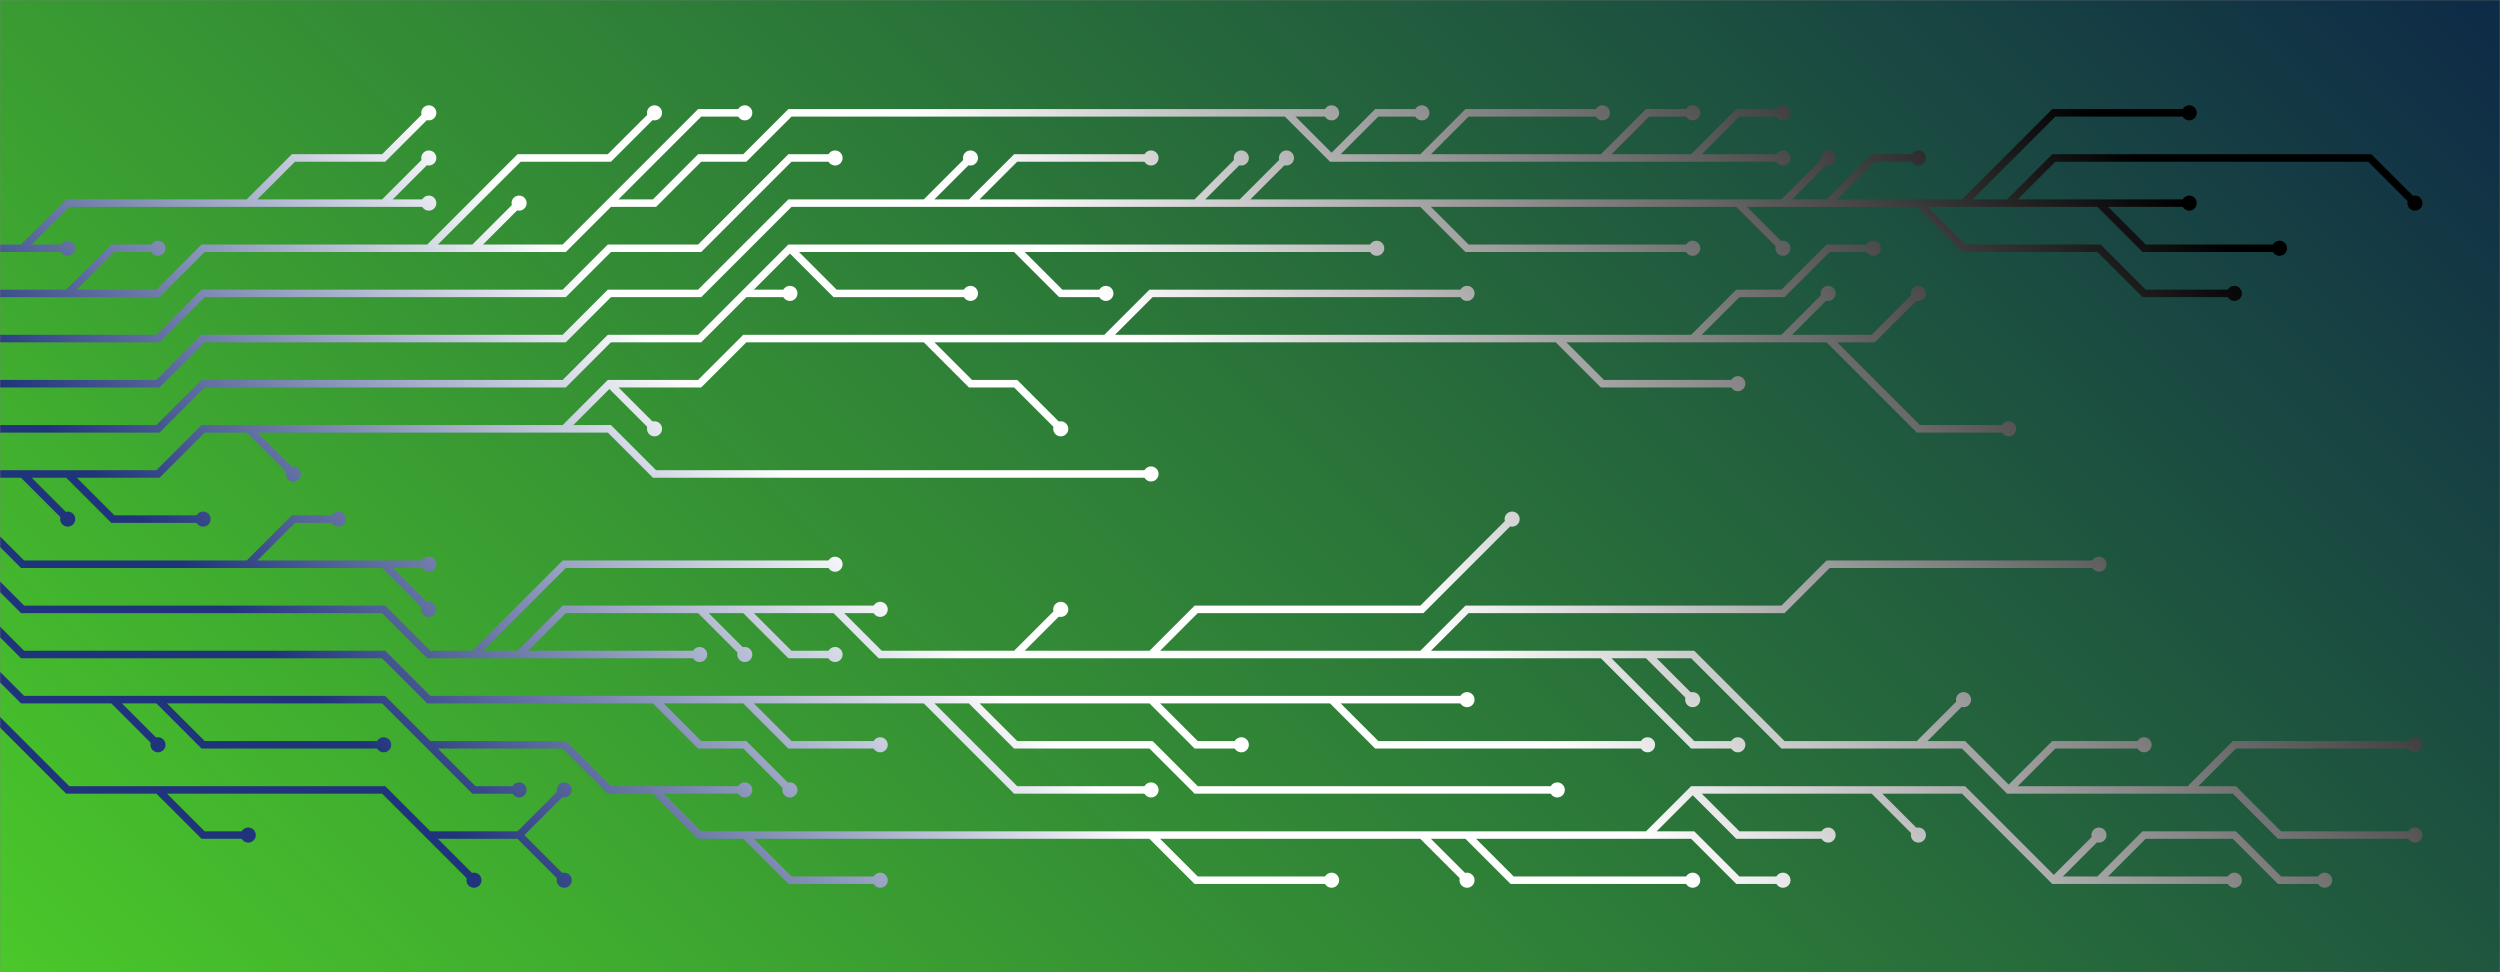 <svg xmlns="http://www.w3.org/2000/svg" version="1.1" xmlns:xlink="http://www.w3.org/1999/xlink" xmlns:svgjs="http://svgjs.dev/svgjs" width="1440" height="560" preserveAspectRatio="none" viewBox="0 0 1440 560"><rect x="0" y="0" width="1440" height="560" fill="#808080" stroke="none"/><g mask="url(&quot;#SvgjsMask6545&quot;)" fill="none"><rect width="1440" height="560" x="0" y="0" fill="url(&quot;#SvgjsLinearGradient6546&quot;)"></rect><g><path d="M1053 195L1079 221L1105 247L1131 247L1157 247M533 195L559 221L585 221L611 247M1027 195L1053 169M637 195L663 169L689 169L715 169L741 169L767 169L793 169L819 169L845 169M143 247L169 273M351 221L377 247M325 247L351 247L377 273L403 273L429 273L455 273L481 273L507 273L533 273L559 273L585 273L611 273L637 273L663 273M39 273L65 299L91 299L117 299M13 273L39 299M897 195L923 221L949 221L975 221L1001 221M975 195L1001 169L1027 169L1053 143L1079 143M-13 273L13 273L39 273L65 273L91 273L117 247L143 247L169 247L195 247L221 247L247 247L273 247L299 247L325 247L351 221L377 221L403 221L429 195L455 195L481 195L507 195L533 195L559 195L585 195L611 195L637 195L663 195L689 195L715 195L741 195L767 195L793 195L819 195L845 195L871 195L897 195L923 195L949 195L975 195L1001 195L1027 195L1053 195L1079 195L1105 169" stroke="url(&quot;#SvgjsLinearGradient6547&quot;)" stroke-width="4.33"></path><path d="M1100.67 169 a4.33 4.33 0 1 0 8.66 0 a4.33 4.33 0 1 0 -8.66 0zM1152.67 247 a4.33 4.33 0 1 0 8.66 0 a4.33 4.33 0 1 0 -8.66 0zM606.67 247 a4.33 4.33 0 1 0 8.66 0 a4.33 4.33 0 1 0 -8.66 0zM1048.67 169 a4.33 4.33 0 1 0 8.66 0 a4.33 4.33 0 1 0 -8.66 0zM840.67 169 a4.33 4.33 0 1 0 8.66 0 a4.33 4.33 0 1 0 -8.66 0zM164.67 273 a4.33 4.33 0 1 0 8.66 0 a4.33 4.33 0 1 0 -8.66 0zM372.67 247 a4.33 4.33 0 1 0 8.66 0 a4.33 4.33 0 1 0 -8.66 0zM658.67 273 a4.33 4.33 0 1 0 8.66 0 a4.33 4.33 0 1 0 -8.66 0zM112.67 299 a4.33 4.33 0 1 0 8.66 0 a4.33 4.33 0 1 0 -8.66 0zM34.67 299 a4.33 4.33 0 1 0 8.66 0 a4.33 4.33 0 1 0 -8.66 0zM996.67 221 a4.33 4.33 0 1 0 8.66 0 a4.33 4.33 0 1 0 -8.66 0zM1074.67 143 a4.33 4.33 0 1 0 8.66 0 a4.33 4.33 0 1 0 -8.66 0z" fill="url(&quot;#SvgjsLinearGradient6547&quot;)"></path><path d="M221 325L247 325M143 325L169 299L195 299M-13 299L13 325L39 325L65 325L91 325L117 325L143 325L169 325L195 325L221 325L247 351" stroke="url(&quot;#SvgjsLinearGradient6547&quot;)" stroke-width="4.33"></path><path d="M242.67 351 a4.33 4.33 0 1 0 8.66 0 a4.33 4.33 0 1 0 -8.66 0zM242.67 325 a4.33 4.33 0 1 0 8.66 0 a4.33 4.33 0 1 0 -8.66 0zM190.67 299 a4.33 4.33 0 1 0 8.66 0 a4.33 4.33 0 1 0 -8.66 0z" fill="url(&quot;#SvgjsLinearGradient6547&quot;)"></path><path d="M455 143L481 169L507 169L533 169L559 169M585 143L611 169L637 169M429 169L455 169M-13 247L13 247L39 247L65 247L91 247L117 221L143 221L169 221L195 221L221 221L247 221L273 221L299 221L325 221L351 195L377 195L403 195L429 169L455 143L481 143L507 143L533 143L559 143L585 143L611 143L637 143L663 143L689 143L715 143L741 143L767 143L793 143" stroke="url(&quot;#SvgjsLinearGradient6547&quot;)" stroke-width="4.33"></path><path d="M788.67 143 a4.33 4.33 0 1 0 8.66 0 a4.33 4.33 0 1 0 -8.66 0zM554.67 169 a4.33 4.33 0 1 0 8.66 0 a4.33 4.33 0 1 0 -8.66 0zM632.67 169 a4.33 4.33 0 1 0 8.66 0 a4.33 4.33 0 1 0 -8.66 0zM450.67 169 a4.33 4.33 0 1 0 8.66 0 a4.33 4.33 0 1 0 -8.66 0z" fill="url(&quot;#SvgjsLinearGradient6547&quot;)"></path><path d="M1261 455L1287 429L1313 429L1339 429L1365 429L1391 429M585 377L611 351M1157 455L1183 429L1209 429L1235 429M819 377L845 351L871 351L897 351L923 351L949 351L975 351L1001 351L1027 351L1053 325L1079 325L1105 325L1131 325L1157 325L1183 325L1209 325M273 377L299 351L325 325L351 325L377 325L403 325L429 325L455 325L481 325M663 377L689 351L715 351L741 351L767 351L793 351L819 351L845 325L871 299M481 351L507 351M949 377L975 403M1105 429L1131 403M429 351L455 377L481 377M403 351L429 377M923 377L949 403L975 429L1001 429M299 377L325 377L351 377L377 377L403 377M-13 325L13 351L39 351L65 351L91 351L117 351L143 351L169 351L195 351L221 351L247 377L273 377L299 377L325 351L351 351L377 351L403 351L429 351L455 351L481 351L507 377L533 377L559 377L585 377L611 377L637 377L663 377L689 377L715 377L741 377L767 377L793 377L819 377L845 377L871 377L897 377L923 377L949 377L975 377L1001 403L1027 429L1053 429L1079 429L1105 429L1131 429L1157 455L1183 455L1209 455L1235 455L1261 455L1287 455L1313 481L1339 481L1365 481L1391 481" stroke="url(&quot;#SvgjsLinearGradient6547&quot;)" stroke-width="4.33"></path><path d="M1386.67 481 a4.33 4.33 0 1 0 8.66 0 a4.33 4.33 0 1 0 -8.66 0zM1386.67 429 a4.33 4.33 0 1 0 8.66 0 a4.33 4.33 0 1 0 -8.66 0zM606.67 351 a4.33 4.33 0 1 0 8.66 0 a4.33 4.33 0 1 0 -8.66 0zM1230.67 429 a4.33 4.33 0 1 0 8.66 0 a4.33 4.33 0 1 0 -8.66 0zM1204.67 325 a4.33 4.33 0 1 0 8.66 0 a4.33 4.33 0 1 0 -8.66 0zM476.67 325 a4.33 4.33 0 1 0 8.66 0 a4.33 4.33 0 1 0 -8.66 0zM866.67 299 a4.33 4.33 0 1 0 8.66 0 a4.33 4.33 0 1 0 -8.66 0zM502.67 351 a4.33 4.33 0 1 0 8.66 0 a4.33 4.33 0 1 0 -8.66 0zM970.67 403 a4.33 4.33 0 1 0 8.66 0 a4.33 4.33 0 1 0 -8.66 0zM1126.67 403 a4.33 4.33 0 1 0 8.66 0 a4.33 4.33 0 1 0 -8.66 0zM476.67 377 a4.33 4.33 0 1 0 8.66 0 a4.33 4.33 0 1 0 -8.66 0zM424.67 377 a4.33 4.33 0 1 0 8.66 0 a4.33 4.33 0 1 0 -8.66 0zM996.67 429 a4.33 4.33 0 1 0 8.66 0 a4.33 4.33 0 1 0 -8.66 0zM398.67 377 a4.33 4.33 0 1 0 8.66 0 a4.33 4.33 0 1 0 -8.66 0z" fill="url(&quot;#SvgjsLinearGradient6547&quot;)"></path><path d="M1157 117L1183 91L1209 91L1235 91L1261 91L1287 91L1313 91L1339 91L1365 91L1391 117M819 117L845 143L871 143L897 143L923 143L949 143L975 143M559 117L585 91L611 91L637 91L663 91M1053 117L1079 91L1105 91M1209 117L1235 143L1261 143L1287 143L1313 143M533 117L559 91M1105 117L1131 143L1157 143L1183 143L1209 143L1235 169L1261 169L1287 169M1001 117L1027 143M1131 117L1157 91L1183 65L1209 65L1235 65L1261 65M1027 117L1053 91M715 117L741 91M689 117L715 91M-13 221L13 221L39 221L65 221L91 221L117 195L143 195L169 195L195 195L221 195L247 195L273 195L299 195L325 195L351 169L377 169L403 169L429 143L455 117L481 117L507 117L533 117L559 117L585 117L611 117L637 117L663 117L689 117L715 117L741 117L767 117L793 117L819 117L845 117L871 117L897 117L923 117L949 117L975 117L1001 117L1027 117L1053 117L1079 117L1105 117L1131 117L1157 117L1183 117L1209 117L1235 117L1261 117" stroke="url(&quot;#SvgjsLinearGradient6547&quot;)" stroke-width="4.33"></path><path d="M1256.67 117 a4.33 4.33 0 1 0 8.66 0 a4.33 4.33 0 1 0 -8.66 0zM1386.67 117 a4.33 4.33 0 1 0 8.66 0 a4.33 4.33 0 1 0 -8.66 0zM970.67 143 a4.33 4.33 0 1 0 8.66 0 a4.33 4.33 0 1 0 -8.66 0zM658.67 91 a4.33 4.33 0 1 0 8.66 0 a4.33 4.33 0 1 0 -8.66 0zM1100.67 91 a4.33 4.33 0 1 0 8.66 0 a4.33 4.33 0 1 0 -8.66 0zM1308.67 143 a4.33 4.33 0 1 0 8.66 0 a4.33 4.33 0 1 0 -8.66 0zM554.67 91 a4.33 4.33 0 1 0 8.66 0 a4.33 4.33 0 1 0 -8.66 0zM1282.67 169 a4.33 4.33 0 1 0 8.66 0 a4.33 4.33 0 1 0 -8.66 0zM1022.67 143 a4.33 4.33 0 1 0 8.66 0 a4.33 4.33 0 1 0 -8.66 0zM1256.67 65 a4.33 4.33 0 1 0 8.66 0 a4.33 4.33 0 1 0 -8.66 0zM1048.67 91 a4.33 4.33 0 1 0 8.66 0 a4.33 4.33 0 1 0 -8.66 0zM736.67 91 a4.33 4.33 0 1 0 8.66 0 a4.33 4.33 0 1 0 -8.66 0zM710.67 91 a4.33 4.33 0 1 0 8.66 0 a4.33 4.33 0 1 0 -8.66 0z" fill="url(&quot;#SvgjsLinearGradient6547&quot;)"></path><path d="M767 403L793 429L819 429L845 429L871 429L897 429L923 429L949 429M663 403L689 429L715 429M429 403L455 429L481 429L507 429M559 403L585 429L611 429L637 429L663 429L689 455L715 455L741 455L767 455L793 455L819 455L845 455L871 455L897 455M533 403L559 429L585 455L611 455L637 455L663 455M377 403L403 429L429 429L455 455M-13 351L13 377L39 377L65 377L91 377L117 377L143 377L169 377L195 377L221 377L247 403L273 403L299 403L325 403L351 403L377 403L403 403L429 403L455 403L481 403L507 403L533 403L559 403L585 403L611 403L637 403L663 403L689 403L715 403L741 403L767 403L793 403L819 403L845 403" stroke="url(&quot;#SvgjsLinearGradient6547&quot;)" stroke-width="4.33"></path><path d="M840.67 403 a4.33 4.33 0 1 0 8.66 0 a4.33 4.33 0 1 0 -8.66 0zM944.67 429 a4.33 4.33 0 1 0 8.66 0 a4.33 4.33 0 1 0 -8.66 0zM710.67 429 a4.33 4.33 0 1 0 8.66 0 a4.33 4.33 0 1 0 -8.66 0zM502.67 429 a4.33 4.33 0 1 0 8.66 0 a4.33 4.33 0 1 0 -8.66 0zM892.67 455 a4.33 4.33 0 1 0 8.66 0 a4.33 4.33 0 1 0 -8.66 0zM658.67 455 a4.33 4.33 0 1 0 8.66 0 a4.33 4.33 0 1 0 -8.66 0zM450.67 455 a4.33 4.33 0 1 0 8.66 0 a4.33 4.33 0 1 0 -8.66 0z" fill="url(&quot;#SvgjsLinearGradient6547&quot;)"></path><path d="M-13 195L13 195L39 195L65 195L91 195L117 169L143 169L169 169L195 169L221 169L247 169L273 169L299 169L325 169L351 143L377 143L403 143L429 117L455 91L481 91" stroke="url(&quot;#SvgjsLinearGradient6547&quot;)" stroke-width="4.33"></path><path d="M476.67 91 a4.33 4.33 0 1 0 8.66 0 a4.33 4.33 0 1 0 -8.66 0z" fill="url(&quot;#SvgjsLinearGradient6547&quot;)"></path><path d="M663 481L689 507L715 507L741 507L767 507M1183 507L1209 481M429 481L455 507L481 507L507 507M91 403L117 429L143 429L169 429L195 429L221 429M975 455L1001 481L1027 481L1053 481M247 429L273 455L299 455M1079 455L1105 481M1209 507L1235 507L1261 507L1287 507M949 481L975 481L1001 507L1027 507M845 481L871 507L897 507L923 507L949 507L975 507M819 481L845 507M377 455L403 455L429 455M65 403L91 429M-13 377L13 403L39 403L65 403L91 403L117 403L143 403L169 403L195 403L221 403L247 429L273 429L299 429L325 429L351 455L377 455L403 481L429 481L455 481L481 481L507 481L533 481L559 481L585 481L611 481L637 481L663 481L689 481L715 481L741 481L767 481L793 481L819 481L845 481L871 481L897 481L923 481L949 481L975 455L1001 455L1027 455L1053 455L1079 455L1105 455L1131 455L1157 481L1183 507L1209 507L1235 481L1261 481L1287 481L1313 507L1339 507" stroke="url(&quot;#SvgjsLinearGradient6547&quot;)" stroke-width="4.33"></path><path d="M1334.67 507 a4.33 4.33 0 1 0 8.66 0 a4.33 4.33 0 1 0 -8.66 0zM762.67 507 a4.33 4.33 0 1 0 8.66 0 a4.33 4.33 0 1 0 -8.66 0zM1204.67 481 a4.33 4.33 0 1 0 8.66 0 a4.33 4.33 0 1 0 -8.66 0zM502.67 507 a4.33 4.33 0 1 0 8.66 0 a4.33 4.33 0 1 0 -8.66 0zM216.67 429 a4.33 4.33 0 1 0 8.66 0 a4.33 4.33 0 1 0 -8.66 0zM1048.67 481 a4.33 4.33 0 1 0 8.66 0 a4.33 4.33 0 1 0 -8.66 0zM294.67 455 a4.33 4.33 0 1 0 8.66 0 a4.33 4.33 0 1 0 -8.66 0zM1100.67 481 a4.33 4.33 0 1 0 8.66 0 a4.33 4.33 0 1 0 -8.66 0zM1282.67 507 a4.33 4.33 0 1 0 8.66 0 a4.33 4.33 0 1 0 -8.66 0zM1022.67 507 a4.33 4.33 0 1 0 8.66 0 a4.33 4.33 0 1 0 -8.66 0zM970.67 507 a4.33 4.33 0 1 0 8.66 0 a4.33 4.33 0 1 0 -8.66 0zM840.67 507 a4.33 4.33 0 1 0 8.66 0 a4.33 4.33 0 1 0 -8.66 0zM424.67 455 a4.33 4.33 0 1 0 8.66 0 a4.33 4.33 0 1 0 -8.66 0zM86.67 429 a4.33 4.33 0 1 0 8.66 0 a4.33 4.33 0 1 0 -8.66 0z" fill="url(&quot;#SvgjsLinearGradient6547&quot;)"></path><path d="M923 91L949 65L975 65M819 91L845 65L871 65L897 65L923 65M273 143L299 117M767 91L793 65L819 65M975 91L1001 91L1027 91M351 117L377 91L403 65L429 65M247 143L273 117L299 91L325 91L351 91L377 65M39 169L65 143L91 143M741 65L767 65M-13 169L13 169L39 169L65 169L91 169L117 143L143 143L169 143L195 143L221 143L247 143L273 143L299 143L325 143L351 117L377 117L403 91L429 91L455 65L481 65L507 65L533 65L559 65L585 65L611 65L637 65L663 65L689 65L715 65L741 65L767 91L793 91L819 91L845 91L871 91L897 91L923 91L949 91L975 91L1001 65L1027 65" stroke="url(&quot;#SvgjsLinearGradient6547&quot;)" stroke-width="4.33"></path><path d="M1022.67 65 a4.33 4.33 0 1 0 8.66 0 a4.33 4.33 0 1 0 -8.66 0zM970.67 65 a4.33 4.33 0 1 0 8.66 0 a4.33 4.33 0 1 0 -8.66 0zM918.67 65 a4.33 4.33 0 1 0 8.66 0 a4.33 4.33 0 1 0 -8.66 0zM294.67 117 a4.33 4.33 0 1 0 8.66 0 a4.33 4.33 0 1 0 -8.66 0zM814.67 65 a4.33 4.33 0 1 0 8.66 0 a4.33 4.33 0 1 0 -8.66 0zM1022.67 91 a4.33 4.33 0 1 0 8.66 0 a4.33 4.33 0 1 0 -8.66 0zM424.67 65 a4.33 4.33 0 1 0 8.66 0 a4.33 4.33 0 1 0 -8.66 0zM372.67 65 a4.33 4.33 0 1 0 8.66 0 a4.33 4.33 0 1 0 -8.66 0zM86.67 143 a4.33 4.33 0 1 0 8.66 0 a4.33 4.33 0 1 0 -8.66 0zM762.67 65 a4.33 4.33 0 1 0 8.66 0 a4.33 4.33 0 1 0 -8.66 0z" fill="url(&quot;#SvgjsLinearGradient6547&quot;)"></path><path d="M299 481L325 507M91 455L117 481L143 481M247 481L273 507M-13 403L13 429L39 455L65 455L91 455L117 455L143 455L169 455L195 455L221 455L247 481L273 481L299 481L325 455" stroke="url(&quot;#SvgjsLinearGradient6547&quot;)" stroke-width="4.33"></path><path d="M320.67 455 a4.33 4.33 0 1 0 8.66 0 a4.33 4.33 0 1 0 -8.66 0zM320.67 507 a4.33 4.33 0 1 0 8.66 0 a4.33 4.33 0 1 0 -8.66 0zM138.67 481 a4.33 4.33 0 1 0 8.66 0 a4.33 4.33 0 1 0 -8.66 0zM268.67 507 a4.33 4.33 0 1 0 8.66 0 a4.33 4.33 0 1 0 -8.66 0z" fill="url(&quot;#SvgjsLinearGradient6547&quot;)"></path><path d="M221 117L247 117M13 143L39 143M143 117L169 91L195 91L221 91L247 65M-13 143L13 143L39 117L65 117L91 117L117 117L143 117L169 117L195 117L221 117L247 91" stroke="url(&quot;#SvgjsLinearGradient6547&quot;)" stroke-width="4.33"></path><path d="M242.67 91 a4.33 4.33 0 1 0 8.66 0 a4.33 4.33 0 1 0 -8.66 0zM242.67 117 a4.33 4.33 0 1 0 8.66 0 a4.33 4.33 0 1 0 -8.66 0zM34.67 143 a4.33 4.33 0 1 0 8.66 0 a4.33 4.33 0 1 0 -8.66 0zM242.67 65 a4.33 4.33 0 1 0 8.66 0 a4.33 4.33 0 1 0 -8.66 0z" fill="url(&quot;#SvgjsLinearGradient6547&quot;)"></path></g></g><defs><mask id="SvgjsMask6545"><rect width="1440" height="560" fill="#ffffff"></rect></mask><linearGradient x1="84.72%" y1="-39.29%" x2="15.28%" y2="139.29%" gradientUnits="userSpaceOnUse" id="SvgjsLinearGradient6546"><stop stop-color="#0e2a47" offset="0"></stop><stop stop-color="rgba(74, 200, 42, 1)" offset="1"></stop></linearGradient><linearGradient x1="1219.968" y1="-220.024" x2="220.032" y2="780.024" gradientUnits="userSpaceOnUse" id="SvgjsLinearGradient6547"><stop stop-color="rgba(0, 0, 0, 1)" offset="0.15"></stop><stop stop-color="rgba(255, 255, 255, 1)" offset="0.49"></stop><stop stop-color="rgba(255, 255, 255, 1)" offset="0.63"></stop><stop stop-color="rgba(32, 52, 123, 1)" offset="0.83"></stop></linearGradient></defs></svg>